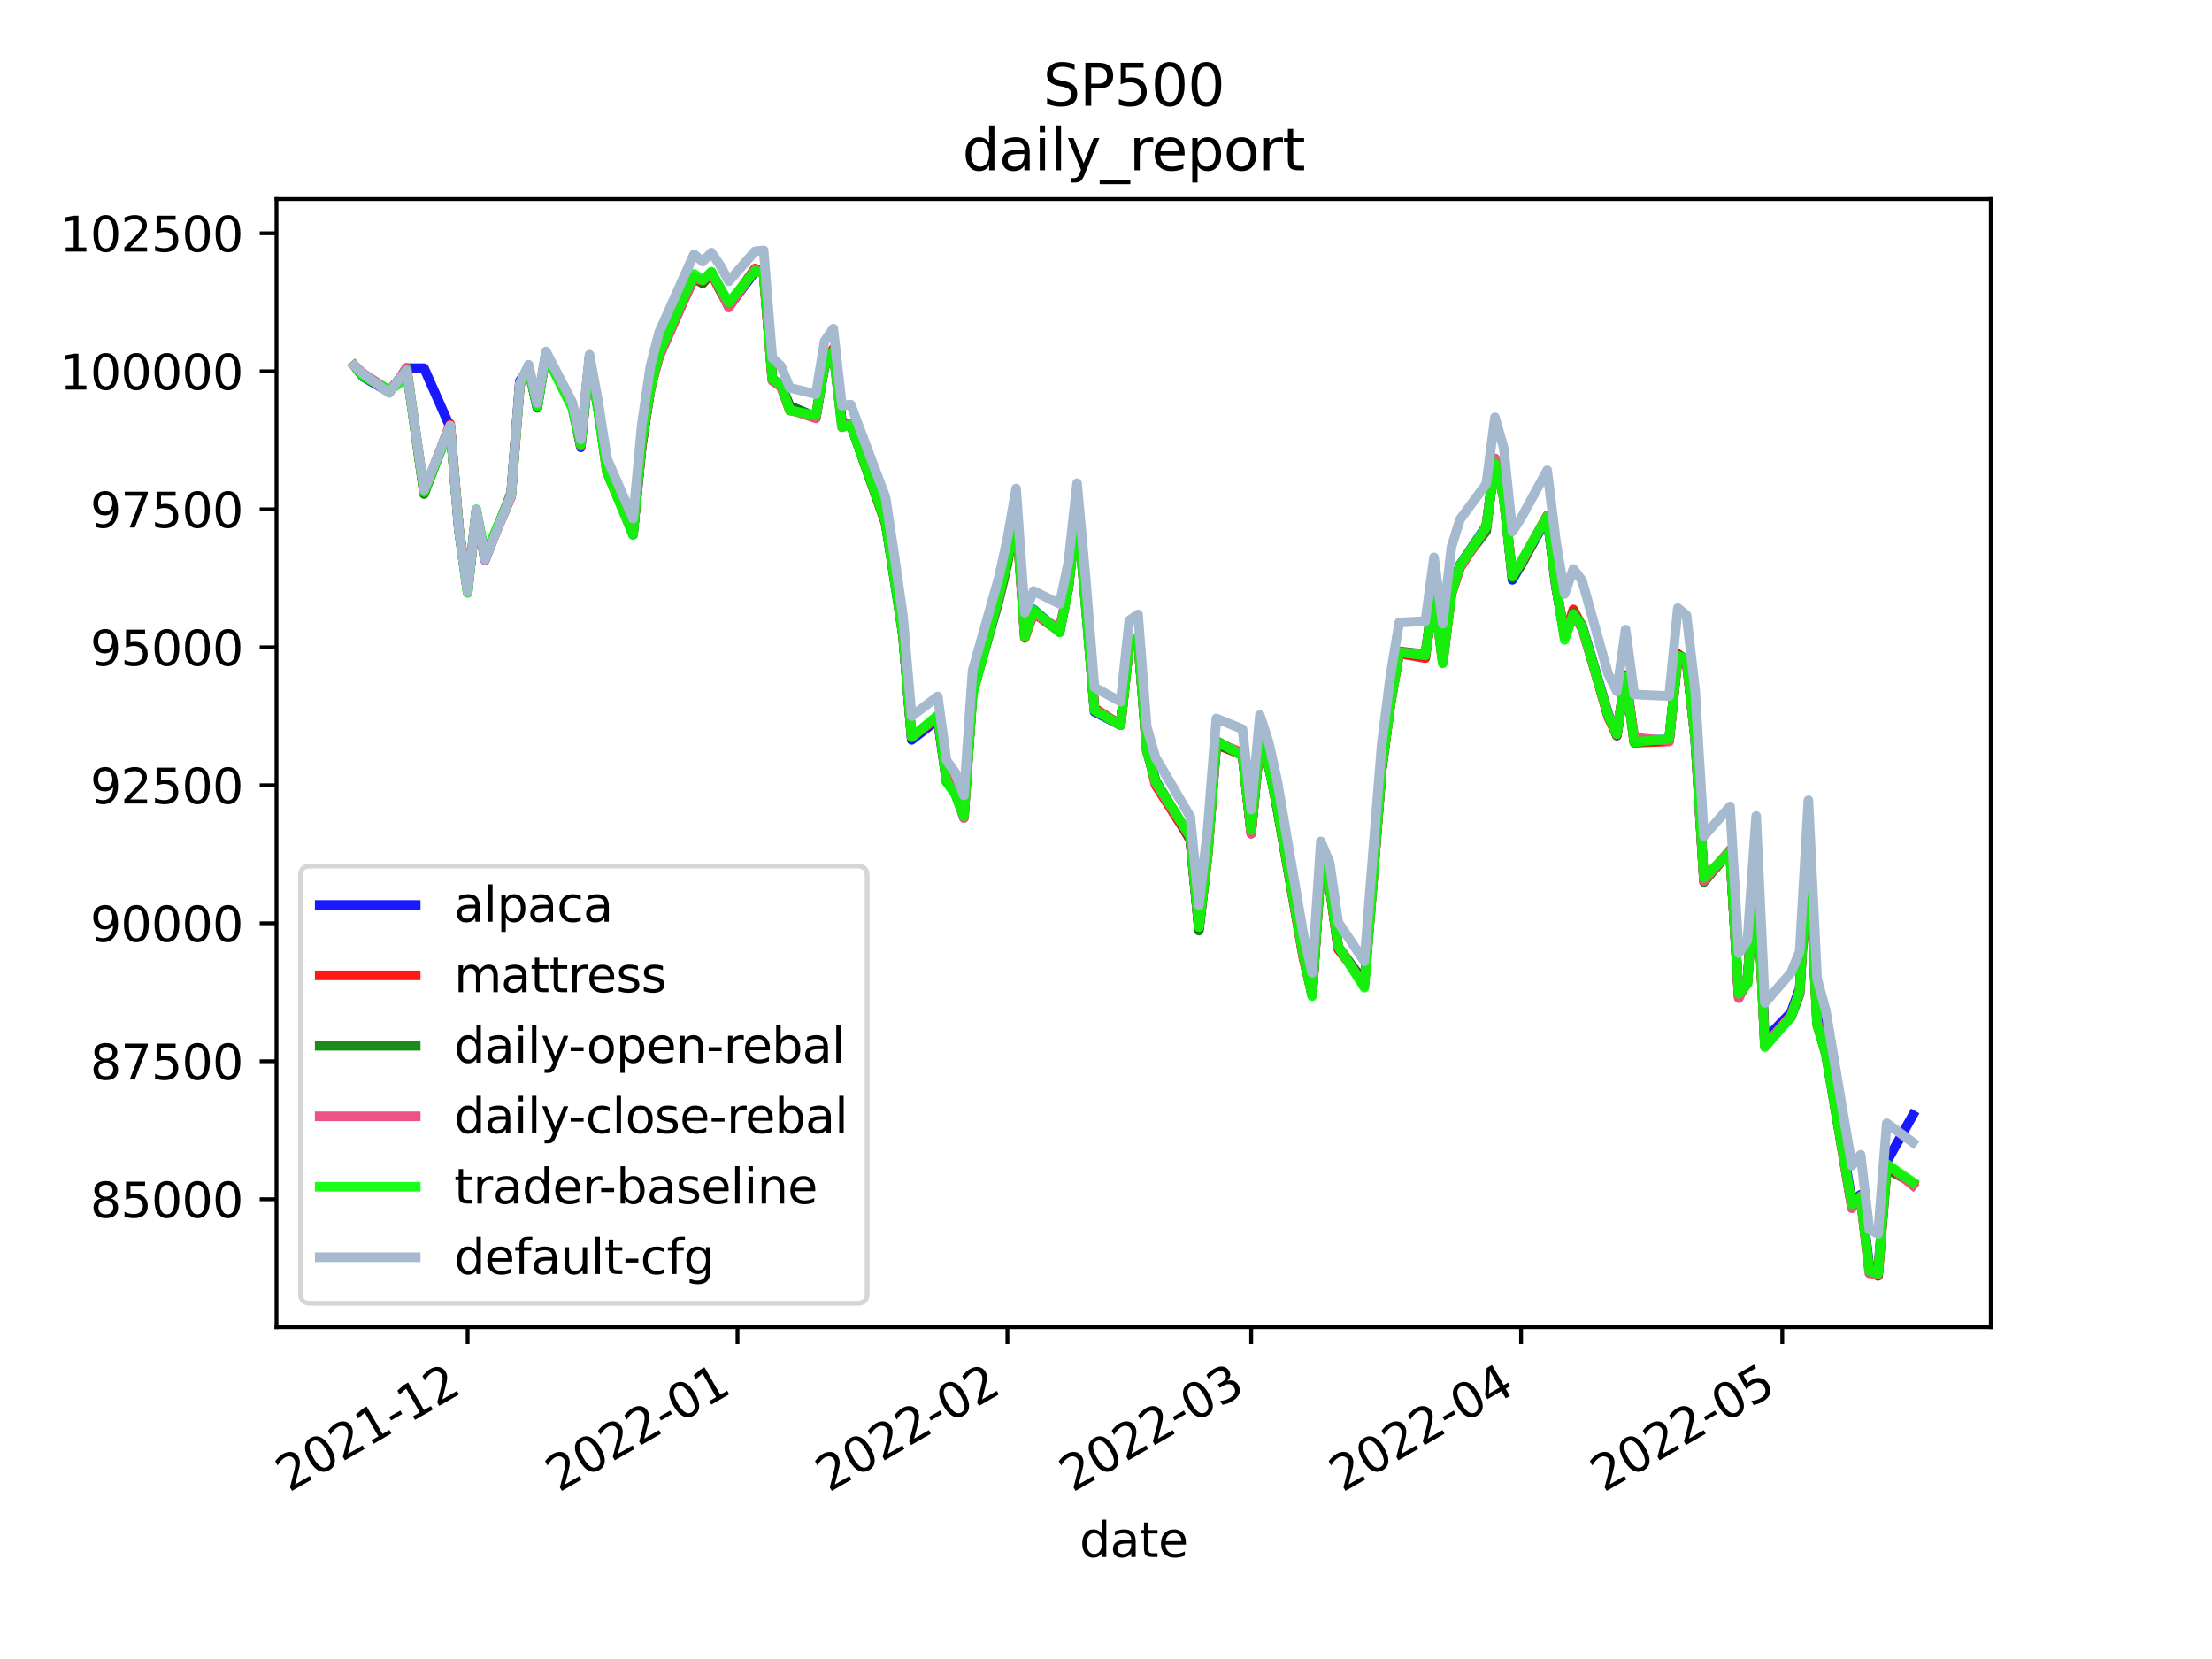 <?xml version="1.0" encoding="utf-8" standalone="no"?>
<!DOCTYPE svg PUBLIC "-//W3C//DTD SVG 1.1//EN"
  "http://www.w3.org/Graphics/SVG/1.1/DTD/svg11.dtd">
<svg height="345.6pt" version="1.1" viewBox="0 0 460.8 345.6" width="460.8pt" xmlns="http://www.w3.org/2000/svg" xmlns:xlink="http://www.w3.org/1999/xlink">
 <defs>
  <style type="text/css">*{stroke-linecap:butt;stroke-linejoin:round;}</style>
 </defs>
 <g id="figure_1">
  <g id="patch_1">
   <path d="M 0 345.6 
L 460.8 345.6 
L 460.8 0 
L 0 0 
z
" style="fill:#ffffff;"/>
  </g>
  <g id="axes_1">
   <g id="patch_2">
    <path d="M 57.6 276.48 
L 414.72 276.48 
L 414.72 41.472 
L 57.6 41.472 
z
" style="fill:#ffffff;"/>
   </g>
   <g id="matplotlib.axis_1">
    <g id="xtick_1">
     <g id="line2d_1">
      <defs>
       <path d="M 0 0 
L 0 3.5 
" id="m3eeea6e9bb" style="stroke:#000000;stroke-width:0.8;"/>
      </defs>
      <g>
       <use style="stroke:#000000;stroke-width:0.8;" x="97.411" xlink:href="#m3eeea6e9bb" y="276.48"/>
      </g>
     </g>
     <g id="text_1">
      <!-- 2021-12 -->
      <g transform="translate(60.186 310.952)rotate(-30)scale(0.1 -0.1)">
       <defs>
        <path d="M 1228 531 
L 3431 531 
L 3431 0 
L 469 0 
L 469 531 
Q 828 903 1448 1529 
Q 2069 2156 2228 2338 
Q 2531 2678 2651 2914 
Q 2772 3150 2772 3378 
Q 2772 3750 2511 3984 
Q 2250 4219 1831 4219 
Q 1534 4219 1204 4116 
Q 875 4013 500 3803 
L 500 4441 
Q 881 4594 1212 4672 
Q 1544 4750 1819 4750 
Q 2544 4750 2975 4387 
Q 3406 4025 3406 3419 
Q 3406 3131 3298 2873 
Q 3191 2616 2906 2266 
Q 2828 2175 2409 1742 
Q 1991 1309 1228 531 
z
" id="DejaVuSans-32" transform="scale(0.016)"/>
        <path d="M 2034 4250 
Q 1547 4250 1301 3770 
Q 1056 3291 1056 2328 
Q 1056 1369 1301 889 
Q 1547 409 2034 409 
Q 2525 409 2770 889 
Q 3016 1369 3016 2328 
Q 3016 3291 2770 3770 
Q 2525 4250 2034 4250 
z
M 2034 4750 
Q 2819 4750 3233 4129 
Q 3647 3509 3647 2328 
Q 3647 1150 3233 529 
Q 2819 -91 2034 -91 
Q 1250 -91 836 529 
Q 422 1150 422 2328 
Q 422 3509 836 4129 
Q 1250 4750 2034 4750 
z
" id="DejaVuSans-30" transform="scale(0.016)"/>
        <path d="M 794 531 
L 1825 531 
L 1825 4091 
L 703 3866 
L 703 4441 
L 1819 4666 
L 2450 4666 
L 2450 531 
L 3481 531 
L 3481 0 
L 794 0 
L 794 531 
z
" id="DejaVuSans-31" transform="scale(0.016)"/>
        <path d="M 313 2009 
L 1997 2009 
L 1997 1497 
L 313 1497 
L 313 2009 
z
" id="DejaVuSans-2d" transform="scale(0.016)"/>
       </defs>
       <use xlink:href="#DejaVuSans-32"/>
       <use x="63.623" xlink:href="#DejaVuSans-30"/>
       <use x="127.246" xlink:href="#DejaVuSans-32"/>
       <use x="190.869" xlink:href="#DejaVuSans-31"/>
       <use x="254.492" xlink:href="#DejaVuSans-2d"/>
       <use x="290.576" xlink:href="#DejaVuSans-31"/>
       <use x="354.199" xlink:href="#DejaVuSans-32"/>
      </g>
     </g>
    </g>
    <g id="xtick_2">
     <g id="line2d_2">
      <g>
       <use style="stroke:#000000;stroke-width:0.8;" x="153.636" xlink:href="#m3eeea6e9bb" y="276.48"/>
      </g>
     </g>
     <g id="text_2">
      <!-- 2022-01 -->
      <g transform="translate(116.411 310.952)rotate(-30)scale(0.1 -0.1)">
       <use xlink:href="#DejaVuSans-32"/>
       <use x="63.623" xlink:href="#DejaVuSans-30"/>
       <use x="127.246" xlink:href="#DejaVuSans-32"/>
       <use x="190.869" xlink:href="#DejaVuSans-32"/>
       <use x="254.492" xlink:href="#DejaVuSans-2d"/>
       <use x="290.576" xlink:href="#DejaVuSans-30"/>
       <use x="354.199" xlink:href="#DejaVuSans-31"/>
      </g>
     </g>
    </g>
    <g id="xtick_3">
     <g id="line2d_3">
      <g>
       <use style="stroke:#000000;stroke-width:0.8;" x="209.861" xlink:href="#m3eeea6e9bb" y="276.48"/>
      </g>
     </g>
     <g id="text_3">
      <!-- 2022-02 -->
      <g transform="translate(172.636 310.952)rotate(-30)scale(0.1 -0.1)">
       <use xlink:href="#DejaVuSans-32"/>
       <use x="63.623" xlink:href="#DejaVuSans-30"/>
       <use x="127.246" xlink:href="#DejaVuSans-32"/>
       <use x="190.869" xlink:href="#DejaVuSans-32"/>
       <use x="254.492" xlink:href="#DejaVuSans-2d"/>
       <use x="290.576" xlink:href="#DejaVuSans-30"/>
       <use x="354.199" xlink:href="#DejaVuSans-32"/>
      </g>
     </g>
    </g>
    <g id="xtick_4">
     <g id="line2d_4">
      <g>
       <use style="stroke:#000000;stroke-width:0.8;" x="260.645" xlink:href="#m3eeea6e9bb" y="276.48"/>
      </g>
     </g>
     <g id="text_4">
      <!-- 2022-03 -->
      <g transform="translate(223.42 310.952)rotate(-30)scale(0.1 -0.1)">
       <defs>
        <path d="M 2597 2516 
Q 3050 2419 3304 2112 
Q 3559 1806 3559 1356 
Q 3559 666 3084 287 
Q 2609 -91 1734 -91 
Q 1441 -91 1130 -33 
Q 819 25 488 141 
L 488 750 
Q 750 597 1062 519 
Q 1375 441 1716 441 
Q 2309 441 2620 675 
Q 2931 909 2931 1356 
Q 2931 1769 2642 2001 
Q 2353 2234 1838 2234 
L 1294 2234 
L 1294 2753 
L 1863 2753 
Q 2328 2753 2575 2939 
Q 2822 3125 2822 3475 
Q 2822 3834 2567 4026 
Q 2313 4219 1838 4219 
Q 1578 4219 1281 4162 
Q 984 4106 628 3988 
L 628 4550 
Q 988 4650 1302 4700 
Q 1616 4750 1894 4750 
Q 2613 4750 3031 4423 
Q 3450 4097 3450 3541 
Q 3450 3153 3228 2886 
Q 3006 2619 2597 2516 
z
" id="DejaVuSans-33" transform="scale(0.016)"/>
       </defs>
       <use xlink:href="#DejaVuSans-32"/>
       <use x="63.623" xlink:href="#DejaVuSans-30"/>
       <use x="127.246" xlink:href="#DejaVuSans-32"/>
       <use x="190.869" xlink:href="#DejaVuSans-32"/>
       <use x="254.492" xlink:href="#DejaVuSans-2d"/>
       <use x="290.576" xlink:href="#DejaVuSans-30"/>
       <use x="354.199" xlink:href="#DejaVuSans-33"/>
      </g>
     </g>
    </g>
    <g id="xtick_5">
     <g id="line2d_5">
      <g>
       <use style="stroke:#000000;stroke-width:0.8;" x="316.87" xlink:href="#m3eeea6e9bb" y="276.48"/>
      </g>
     </g>
     <g id="text_5">
      <!-- 2022-04 -->
      <g transform="translate(279.645 310.952)rotate(-30)scale(0.1 -0.1)">
       <defs>
        <path d="M 2419 4116 
L 825 1625 
L 2419 1625 
L 2419 4116 
z
M 2253 4666 
L 3047 4666 
L 3047 1625 
L 3713 1625 
L 3713 1100 
L 3047 1100 
L 3047 0 
L 2419 0 
L 2419 1100 
L 313 1100 
L 313 1709 
L 2253 4666 
z
" id="DejaVuSans-34" transform="scale(0.016)"/>
       </defs>
       <use xlink:href="#DejaVuSans-32"/>
       <use x="63.623" xlink:href="#DejaVuSans-30"/>
       <use x="127.246" xlink:href="#DejaVuSans-32"/>
       <use x="190.869" xlink:href="#DejaVuSans-32"/>
       <use x="254.492" xlink:href="#DejaVuSans-2d"/>
       <use x="290.576" xlink:href="#DejaVuSans-30"/>
       <use x="354.199" xlink:href="#DejaVuSans-34"/>
      </g>
     </g>
    </g>
    <g id="xtick_6">
     <g id="line2d_6">
      <g>
       <use style="stroke:#000000;stroke-width:0.8;" x="371.282" xlink:href="#m3eeea6e9bb" y="276.48"/>
      </g>
     </g>
     <g id="text_6">
      <!-- 2022-05 -->
      <g transform="translate(334.057 310.952)rotate(-30)scale(0.1 -0.1)">
       <defs>
        <path d="M 691 4666 
L 3169 4666 
L 3169 4134 
L 1269 4134 
L 1269 2991 
Q 1406 3038 1543 3061 
Q 1681 3084 1819 3084 
Q 2600 3084 3056 2656 
Q 3513 2228 3513 1497 
Q 3513 744 3044 326 
Q 2575 -91 1722 -91 
Q 1428 -91 1123 -41 
Q 819 9 494 109 
L 494 744 
Q 775 591 1075 516 
Q 1375 441 1709 441 
Q 2250 441 2565 725 
Q 2881 1009 2881 1497 
Q 2881 1984 2565 2268 
Q 2250 2553 1709 2553 
Q 1456 2553 1204 2497 
Q 953 2441 691 2322 
L 691 4666 
z
" id="DejaVuSans-35" transform="scale(0.016)"/>
       </defs>
       <use xlink:href="#DejaVuSans-32"/>
       <use x="63.623" xlink:href="#DejaVuSans-30"/>
       <use x="127.246" xlink:href="#DejaVuSans-32"/>
       <use x="190.869" xlink:href="#DejaVuSans-32"/>
       <use x="254.492" xlink:href="#DejaVuSans-2d"/>
       <use x="290.576" xlink:href="#DejaVuSans-30"/>
       <use x="354.199" xlink:href="#DejaVuSans-35"/>
      </g>
     </g>
    </g>
    <g id="text_7">
     <!-- date -->
     <g transform="translate(224.885 324.351)scale(0.1 -0.1)">
      <defs>
       <path d="M 2906 2969 
L 2906 4863 
L 3481 4863 
L 3481 0 
L 2906 0 
L 2906 525 
Q 2725 213 2448 61 
Q 2172 -91 1784 -91 
Q 1150 -91 751 415 
Q 353 922 353 1747 
Q 353 2572 751 3078 
Q 1150 3584 1784 3584 
Q 2172 3584 2448 3432 
Q 2725 3281 2906 2969 
z
M 947 1747 
Q 947 1113 1208 752 
Q 1469 391 1925 391 
Q 2381 391 2643 752 
Q 2906 1113 2906 1747 
Q 2906 2381 2643 2742 
Q 2381 3103 1925 3103 
Q 1469 3103 1208 2742 
Q 947 2381 947 1747 
z
" id="DejaVuSans-64" transform="scale(0.016)"/>
       <path d="M 2194 1759 
Q 1497 1759 1228 1600 
Q 959 1441 959 1056 
Q 959 750 1161 570 
Q 1363 391 1709 391 
Q 2188 391 2477 730 
Q 2766 1069 2766 1631 
L 2766 1759 
L 2194 1759 
z
M 3341 1997 
L 3341 0 
L 2766 0 
L 2766 531 
Q 2569 213 2275 61 
Q 1981 -91 1556 -91 
Q 1019 -91 701 211 
Q 384 513 384 1019 
Q 384 1609 779 1909 
Q 1175 2209 1959 2209 
L 2766 2209 
L 2766 2266 
Q 2766 2663 2505 2880 
Q 2244 3097 1772 3097 
Q 1472 3097 1187 3025 
Q 903 2953 641 2809 
L 641 3341 
Q 956 3463 1253 3523 
Q 1550 3584 1831 3584 
Q 2591 3584 2966 3190 
Q 3341 2797 3341 1997 
z
" id="DejaVuSans-61" transform="scale(0.016)"/>
       <path d="M 1172 4494 
L 1172 3500 
L 2356 3500 
L 2356 3053 
L 1172 3053 
L 1172 1153 
Q 1172 725 1289 603 
Q 1406 481 1766 481 
L 2356 481 
L 2356 0 
L 1766 0 
Q 1100 0 847 248 
Q 594 497 594 1153 
L 594 3053 
L 172 3053 
L 172 3500 
L 594 3500 
L 594 4494 
L 1172 4494 
z
" id="DejaVuSans-74" transform="scale(0.016)"/>
       <path d="M 3597 1894 
L 3597 1613 
L 953 1613 
Q 991 1019 1311 708 
Q 1631 397 2203 397 
Q 2534 397 2845 478 
Q 3156 559 3463 722 
L 3463 178 
Q 3153 47 2828 -22 
Q 2503 -91 2169 -91 
Q 1331 -91 842 396 
Q 353 884 353 1716 
Q 353 2575 817 3079 
Q 1281 3584 2069 3584 
Q 2775 3584 3186 3129 
Q 3597 2675 3597 1894 
z
M 3022 2063 
Q 3016 2534 2758 2815 
Q 2500 3097 2075 3097 
Q 1594 3097 1305 2825 
Q 1016 2553 972 2059 
L 3022 2063 
z
" id="DejaVuSans-65" transform="scale(0.016)"/>
      </defs>
      <use xlink:href="#DejaVuSans-64"/>
      <use x="63.477" xlink:href="#DejaVuSans-61"/>
      <use x="124.756" xlink:href="#DejaVuSans-74"/>
      <use x="163.965" xlink:href="#DejaVuSans-65"/>
     </g>
    </g>
   </g>
   <g id="matplotlib.axis_2">
    <g id="ytick_1">
     <g id="line2d_7">
      <defs>
       <path d="M 0 0 
L -3.5 0 
" id="mebd5c7784d" style="stroke:#000000;stroke-width:0.8;"/>
      </defs>
      <g>
       <use style="stroke:#000000;stroke-width:0.8;" x="57.6" xlink:href="#mebd5c7784d" y="249.827"/>
      </g>
     </g>
     <g id="text_8">
      <!-- 85000 -->
      <g transform="translate(18.788 253.626)scale(0.1 -0.1)">
       <defs>
        <path d="M 2034 2216 
Q 1584 2216 1326 1975 
Q 1069 1734 1069 1313 
Q 1069 891 1326 650 
Q 1584 409 2034 409 
Q 2484 409 2743 651 
Q 3003 894 3003 1313 
Q 3003 1734 2745 1975 
Q 2488 2216 2034 2216 
z
M 1403 2484 
Q 997 2584 770 2862 
Q 544 3141 544 3541 
Q 544 4100 942 4425 
Q 1341 4750 2034 4750 
Q 2731 4750 3128 4425 
Q 3525 4100 3525 3541 
Q 3525 3141 3298 2862 
Q 3072 2584 2669 2484 
Q 3125 2378 3379 2068 
Q 3634 1759 3634 1313 
Q 3634 634 3220 271 
Q 2806 -91 2034 -91 
Q 1263 -91 848 271 
Q 434 634 434 1313 
Q 434 1759 690 2068 
Q 947 2378 1403 2484 
z
M 1172 3481 
Q 1172 3119 1398 2916 
Q 1625 2713 2034 2713 
Q 2441 2713 2670 2916 
Q 2900 3119 2900 3481 
Q 2900 3844 2670 4047 
Q 2441 4250 2034 4250 
Q 1625 4250 1398 4047 
Q 1172 3844 1172 3481 
z
" id="DejaVuSans-38" transform="scale(0.016)"/>
       </defs>
       <use xlink:href="#DejaVuSans-38"/>
       <use x="63.623" xlink:href="#DejaVuSans-35"/>
       <use x="127.246" xlink:href="#DejaVuSans-30"/>
       <use x="190.869" xlink:href="#DejaVuSans-30"/>
       <use x="254.492" xlink:href="#DejaVuSans-30"/>
      </g>
     </g>
    </g>
    <g id="ytick_2">
     <g id="line2d_8">
      <g>
       <use style="stroke:#000000;stroke-width:0.8;" x="57.6" xlink:href="#mebd5c7784d" y="221.081"/>
      </g>
     </g>
     <g id="text_9">
      <!-- 87500 -->
      <g transform="translate(18.788 224.88)scale(0.1 -0.1)">
       <defs>
        <path d="M 525 4666 
L 3525 4666 
L 3525 4397 
L 1831 0 
L 1172 0 
L 2766 4134 
L 525 4134 
L 525 4666 
z
" id="DejaVuSans-37" transform="scale(0.016)"/>
       </defs>
       <use xlink:href="#DejaVuSans-38"/>
       <use x="63.623" xlink:href="#DejaVuSans-37"/>
       <use x="127.246" xlink:href="#DejaVuSans-35"/>
       <use x="190.869" xlink:href="#DejaVuSans-30"/>
       <use x="254.492" xlink:href="#DejaVuSans-30"/>
      </g>
     </g>
    </g>
    <g id="ytick_3">
     <g id="line2d_9">
      <g>
       <use style="stroke:#000000;stroke-width:0.8;" x="57.6" xlink:href="#mebd5c7784d" y="192.335"/>
      </g>
     </g>
     <g id="text_10">
      <!-- 90000 -->
      <g transform="translate(18.788 196.134)scale(0.1 -0.1)">
       <defs>
        <path d="M 703 97 
L 703 672 
Q 941 559 1184 500 
Q 1428 441 1663 441 
Q 2288 441 2617 861 
Q 2947 1281 2994 2138 
Q 2813 1869 2534 1725 
Q 2256 1581 1919 1581 
Q 1219 1581 811 2004 
Q 403 2428 403 3163 
Q 403 3881 828 4315 
Q 1253 4750 1959 4750 
Q 2769 4750 3195 4129 
Q 3622 3509 3622 2328 
Q 3622 1225 3098 567 
Q 2575 -91 1691 -91 
Q 1453 -91 1209 -44 
Q 966 3 703 97 
z
M 1959 2075 
Q 2384 2075 2632 2365 
Q 2881 2656 2881 3163 
Q 2881 3666 2632 3958 
Q 2384 4250 1959 4250 
Q 1534 4250 1286 3958 
Q 1038 3666 1038 3163 
Q 1038 2656 1286 2365 
Q 1534 2075 1959 2075 
z
" id="DejaVuSans-39" transform="scale(0.016)"/>
       </defs>
       <use xlink:href="#DejaVuSans-39"/>
       <use x="63.623" xlink:href="#DejaVuSans-30"/>
       <use x="127.246" xlink:href="#DejaVuSans-30"/>
       <use x="190.869" xlink:href="#DejaVuSans-30"/>
       <use x="254.492" xlink:href="#DejaVuSans-30"/>
      </g>
     </g>
    </g>
    <g id="ytick_4">
     <g id="line2d_10">
      <g>
       <use style="stroke:#000000;stroke-width:0.8;" x="57.6" xlink:href="#mebd5c7784d" y="163.589"/>
      </g>
     </g>
     <g id="text_11">
      <!-- 92500 -->
      <g transform="translate(18.788 167.388)scale(0.1 -0.1)">
       <use xlink:href="#DejaVuSans-39"/>
       <use x="63.623" xlink:href="#DejaVuSans-32"/>
       <use x="127.246" xlink:href="#DejaVuSans-35"/>
       <use x="190.869" xlink:href="#DejaVuSans-30"/>
       <use x="254.492" xlink:href="#DejaVuSans-30"/>
      </g>
     </g>
    </g>
    <g id="ytick_5">
     <g id="line2d_11">
      <g>
       <use style="stroke:#000000;stroke-width:0.8;" x="57.6" xlink:href="#mebd5c7784d" y="134.843"/>
      </g>
     </g>
     <g id="text_12">
      <!-- 95000 -->
      <g transform="translate(18.788 138.642)scale(0.1 -0.1)">
       <use xlink:href="#DejaVuSans-39"/>
       <use x="63.623" xlink:href="#DejaVuSans-35"/>
       <use x="127.246" xlink:href="#DejaVuSans-30"/>
       <use x="190.869" xlink:href="#DejaVuSans-30"/>
       <use x="254.492" xlink:href="#DejaVuSans-30"/>
      </g>
     </g>
    </g>
    <g id="ytick_6">
     <g id="line2d_12">
      <g>
       <use style="stroke:#000000;stroke-width:0.8;" x="57.6" xlink:href="#mebd5c7784d" y="106.097"/>
      </g>
     </g>
     <g id="text_13">
      <!-- 97500 -->
      <g transform="translate(18.788 109.896)scale(0.1 -0.1)">
       <use xlink:href="#DejaVuSans-39"/>
       <use x="63.623" xlink:href="#DejaVuSans-37"/>
       <use x="127.246" xlink:href="#DejaVuSans-35"/>
       <use x="190.869" xlink:href="#DejaVuSans-30"/>
       <use x="254.492" xlink:href="#DejaVuSans-30"/>
      </g>
     </g>
    </g>
    <g id="ytick_7">
     <g id="line2d_13">
      <g>
       <use style="stroke:#000000;stroke-width:0.8;" x="57.6" xlink:href="#mebd5c7784d" y="77.351"/>
      </g>
     </g>
     <g id="text_14">
      <!-- 100000 -->
      <g transform="translate(12.425 81.15)scale(0.1 -0.1)">
       <use xlink:href="#DejaVuSans-31"/>
       <use x="63.623" xlink:href="#DejaVuSans-30"/>
       <use x="127.246" xlink:href="#DejaVuSans-30"/>
       <use x="190.869" xlink:href="#DejaVuSans-30"/>
       <use x="254.492" xlink:href="#DejaVuSans-30"/>
       <use x="318.115" xlink:href="#DejaVuSans-30"/>
      </g>
     </g>
    </g>
    <g id="ytick_8">
     <g id="line2d_14">
      <g>
       <use style="stroke:#000000;stroke-width:0.8;" x="57.6" xlink:href="#mebd5c7784d" y="48.605"/>
      </g>
     </g>
     <g id="text_15">
      <!-- 102500 -->
      <g transform="translate(12.425 52.404)scale(0.1 -0.1)">
       <use xlink:href="#DejaVuSans-31"/>
       <use x="63.623" xlink:href="#DejaVuSans-30"/>
       <use x="127.246" xlink:href="#DejaVuSans-32"/>
       <use x="190.869" xlink:href="#DejaVuSans-35"/>
       <use x="254.492" xlink:href="#DejaVuSans-30"/>
       <use x="318.115" xlink:href="#DejaVuSans-30"/>
      </g>
     </g>
    </g>
   </g>
   <g id="line2d_15">
    <path clip-path="url(#pe0c52f306b)" d="M 73.833 76.163 
L 75.646 78.52 
L 81.088 81.643 
L 82.901 79.346 
L 84.715 76.69 
L 88.342 76.7 
L 93.784 88.999 
L 95.597 110.574 
L 97.411 122.982 
L 99.225 106.626 
L 101.038 116.676 
L 106.48 102.721 
L 108.293 79.372 
L 110.107 76.871 
L 111.921 84.924 
L 113.734 73.753 
L 119.176 84.277 
L 120.989 93.19 
L 122.803 74.565 
L 124.617 85.211 
L 126.43 97.485 
L 131.872 111.371 
L 133.685 92.565 
L 135.499 81.169 
L 137.313 73.498 
L 144.568 57.694 
L 146.381 58.723 
L 148.195 56.809 
L 150.009 60.039 
L 151.822 63.875 
L 157.264 56.616 
L 159.077 56.331 
L 160.891 78.943 
L 162.705 80.34 
L 164.518 84.612 
L 169.959 86.822 
L 171.773 76.421 
L 173.587 72.896 
L 175.401 88.15 
L 177.214 88.44 
L 184.469 108.715 
L 186.283 120.174 
L 188.097 131.927 
L 189.91 154.128 
L 195.351 149.939 
L 197.165 162.791 
L 198.979 164.856 
L 200.793 170.13 
L 202.606 143.894 
L 208.047 124.18 
L 209.861 116.697 
L 211.675 105.986 
L 213.489 131.986 
L 215.302 126.94 
L 220.743 131.637 
L 222.557 122.331 
L 224.371 105.585 
L 226.185 126.206 
L 227.998 148.275 
L 233.439 151.062 
L 235.253 134.016 
L 237.067 133.104 
L 238.881 155.375 
L 240.694 162.548 
L 247.949 174.992 
L 249.763 193.497 
L 251.577 177.648 
L 253.39 154.351 
L 258.831 157.301 
L 260.645 173.303 
L 262.459 154.325 
L 264.273 159.693 
L 266.086 167.589 
L 271.527 198.927 
L 273.341 207.096 
L 275.155 180.434 
L 276.969 184.354 
L 278.782 197.402 
L 284.223 204.674 
L 286.037 182.903 
L 287.851 159.806 
L 289.665 145.993 
L 291.478 136.051 
L 296.919 136.633 
L 298.733 123.325 
L 300.547 137.315 
L 302.361 123.144 
L 304.174 117.65 
L 309.615 109.547 
L 311.429 95.919 
L 313.243 102.657 
L 315.056 120.791 
L 316.87 117.645 
L 322.311 107.795 
L 324.125 122.047 
L 325.939 132.499 
L 327.752 127.862 
L 329.566 130.264 
L 335.007 148.628 
L 336.821 153.251 
L 338.635 140.853 
L 340.448 154.054 
L 347.703 154.121 
L 349.517 136.267 
L 351.331 137.399 
L 353.144 154.07 
L 354.958 183.211 
L 360.399 177.41 
L 362.213 207.648 
L 364.027 204.215 
L 365.84 178.677 
L 367.654 216.554 
L 373.095 210.925 
L 374.909 205.878 
L 376.723 175.408 
L 378.536 211.778 
L 380.35 217.908 
L 385.791 250.282 
L 387.605 248.879 
L 389.419 263.816 
L 391.232 264.821 
L 393.046 241.995 
L 398.487 232.293 
" style="fill:none;stroke:#0000ff;stroke-linecap:square;stroke-opacity:0.9;stroke-width:2;"/>
   </g>
   <g id="line2d_16">
    <path clip-path="url(#pe0c52f306b)" d="M 73.833 76.163 
L 75.646 77.871 
L 81.088 81.756 
L 82.901 79.322 
L 84.715 77.144 
L 88.342 102.663 
L 93.784 88.307 
L 95.597 109.935 
L 97.411 122.858 
L 99.225 106.446 
L 101.038 116.237 
L 106.48 103.442 
L 108.293 80.253 
L 110.107 77.12 
L 111.921 84.234 
L 113.734 73.985 
L 119.176 84.301 
L 120.989 92.289 
L 122.803 74.356 
L 124.617 85.183 
L 126.43 98.173 
L 131.872 111.002 
L 133.685 93.03 
L 135.499 80.49 
L 137.313 73.527 
L 144.568 58.027 
L 146.381 59.018 
L 148.195 56.986 
L 150.009 60.538 
L 151.822 63.648 
L 157.264 55.936 
L 159.077 57.111 
L 160.891 78.923 
L 162.705 80.536 
L 164.518 85.489 
L 169.959 86.623 
L 171.773 75.637 
L 173.587 72.645 
L 175.401 88.344 
L 177.214 88.365 
L 184.469 109.024 
L 186.283 119.524 
L 188.097 132.191 
L 189.91 153.537 
L 195.351 149.555 
L 197.165 162.419 
L 198.979 164.607 
L 200.793 169.774 
L 202.606 143.698 
L 208.047 124.284 
L 209.861 116.978 
L 211.675 107.036 
L 213.489 132.877 
L 215.302 127.703 
L 220.743 131.538 
L 222.557 122.285 
L 224.371 105.817 
L 226.185 125.514 
L 227.998 147.524 
L 233.439 151.06 
L 235.253 134.051 
L 237.067 133.238 
L 238.881 155.52 
L 240.694 163.493 
L 247.949 174.807 
L 249.763 193.387 
L 251.577 177.934 
L 253.39 155.076 
L 258.831 157.333 
L 260.645 173.654 
L 262.459 154.055 
L 264.273 158.982 
L 266.086 168.457 
L 271.527 199.658 
L 273.341 207.054 
L 275.155 180.509 
L 276.969 184.61 
L 278.782 197.74 
L 284.223 204.699 
L 286.037 183.205 
L 287.851 160.171 
L 289.665 146.677 
L 291.478 136.12 
L 296.919 137.096 
L 298.733 123.495 
L 300.547 138.002 
L 302.361 123.789 
L 304.174 118.239 
L 309.615 109.763 
L 311.429 96.126 
L 313.243 103.602 
L 315.056 119.889 
L 316.87 117.194 
L 322.311 107.424 
L 324.125 121.611 
L 325.939 132.588 
L 327.752 126.96 
L 329.566 130.509 
L 335.007 149.344 
L 336.821 153.197 
L 338.635 140.644 
L 340.448 154.735 
L 347.703 154.451 
L 349.517 136.243 
L 351.331 137.925 
L 353.144 153.102 
L 354.958 183.181 
L 360.399 177.289 
L 362.213 207.72 
L 364.027 204.316 
L 365.84 179.39 
L 367.654 217.784 
L 373.095 211.605 
L 374.909 206.618 
L 376.723 175.995 
L 378.536 213.436 
L 380.35 219.11 
L 385.791 251.172 
L 387.605 249.741 
L 389.419 264.731 
L 391.232 265.798 
L 393.046 243.006 
L 398.487 246.567 
" style="fill:none;stroke:#ff0000;stroke-linecap:square;stroke-opacity:0.9;stroke-width:2;"/>
   </g>
   <g id="line2d_17">
    <path clip-path="url(#pe0c52f306b)" d="M 73.833 76.163 
L 75.646 78.47 
L 81.088 81.397 
L 82.901 79.284 
L 84.715 77.161 
L 88.342 102.929 
L 93.784 88.718 
L 95.597 110.238 
L 97.411 123.455 
L 99.225 106.366 
L 101.038 115.998 
L 106.48 103.171 
L 108.293 80.067 
L 110.107 76.396 
L 111.921 84.937 
L 113.734 73.503 
L 119.176 84.059 
L 120.989 92.325 
L 122.803 75.154 
L 124.617 85.37 
L 126.43 97.459 
L 131.872 111.122 
L 133.685 92.858 
L 135.499 80.793 
L 137.313 74.252 
L 144.568 57.715 
L 146.381 58.986 
L 148.195 56.768 
L 150.009 60.385 
L 151.822 63.913 
L 157.264 56.103 
L 159.077 56.643 
L 160.891 79.046 
L 162.705 80.103 
L 164.518 84.576 
L 169.959 86.921 
L 171.773 76.063 
L 173.587 73.098 
L 175.401 88.321 
L 177.214 88.414 
L 184.469 108.792 
L 186.283 120.609 
L 188.097 132.354 
L 189.91 153.611 
L 195.351 149.32 
L 197.165 162.479 
L 198.979 165.237 
L 200.793 170.308 
L 202.606 144.491 
L 208.047 125.231 
L 209.861 117.525 
L 211.675 106.387 
L 213.489 132.296 
L 215.302 127.596 
L 220.743 131.383 
L 222.557 122.593 
L 224.371 106.065 
L 226.185 125.864 
L 227.998 147.906 
L 233.439 150.845 
L 235.253 133.969 
L 237.067 133.215 
L 238.881 156.47 
L 240.694 162.622 
L 247.949 174.474 
L 249.763 193.863 
L 251.577 177.607 
L 253.39 155.128 
L 258.831 156.916 
L 260.645 173.38 
L 262.459 153.738 
L 264.273 159.217 
L 266.086 168.548 
L 271.527 199.168 
L 273.341 207.277 
L 275.155 180.314 
L 276.969 184.5 
L 278.782 197.216 
L 284.223 204.662 
L 286.037 182.567 
L 287.851 160.301 
L 289.665 146.428 
L 291.478 135.686 
L 296.919 136.284 
L 298.733 123.238 
L 300.547 137.722 
L 302.361 123.126 
L 304.174 117.677 
L 309.615 110.642 
L 311.429 95.496 
L 313.243 103.741 
L 315.056 120.412 
L 316.87 117.751 
L 322.311 107.479 
L 324.125 122.242 
L 325.939 132.407 
L 327.752 127.676 
L 329.566 130.488 
L 335.007 149.076 
L 336.821 152.678 
L 338.635 140.883 
L 340.448 154.545 
L 347.703 154.266 
L 349.517 137.013 
L 351.331 137.306 
L 353.144 153.94 
L 354.958 183.763 
L 360.399 177.32 
L 362.213 207.394 
L 364.027 204.8 
L 365.84 179.295 
L 367.654 217.559 
L 373.095 211.921 
L 374.909 207.061 
L 376.723 176.332 
L 378.536 213.254 
L 380.35 219.574 
L 385.791 251.533 
L 387.605 249.269 
L 389.419 264.444 
L 391.232 265.696 
L 393.046 243.563 
L 398.487 246.452 
" style="fill:none;stroke:#008000;stroke-linecap:square;stroke-opacity:0.9;stroke-width:2;"/>
   </g>
   <g id="line2d_18">
    <path clip-path="url(#pe0c52f306b)" d="M 73.833 76.163 
L 75.646 77.795 
L 81.088 81.357 
L 82.901 79.422 
L 84.715 76.595 
L 88.342 102.434 
L 93.784 88.768 
L 95.597 110.13 
L 97.411 122.71 
L 99.225 106.853 
L 101.038 116.616 
L 106.48 102.763 
L 108.293 80.082 
L 110.107 76.797 
L 111.921 84.356 
L 113.734 73.974 
L 119.176 84.516 
L 120.989 92.887 
L 122.803 75.358 
L 124.617 84.625 
L 126.43 98.381 
L 131.872 111.118 
L 133.685 92.251 
L 135.499 81.075 
L 137.313 74.26 
L 144.568 57.86 
L 146.381 58.47 
L 148.195 56.851 
L 150.009 60.189 
L 151.822 64.055 
L 157.264 56.079 
L 159.077 57.119 
L 160.891 79.313 
L 162.705 80.532 
L 164.518 85.283 
L 169.959 87.167 
L 171.773 75.689 
L 173.587 73.178 
L 175.401 89.007 
L 177.214 88.231 
L 184.469 107.993 
L 186.283 119.724 
L 188.097 131.893 
L 189.91 153.504 
L 195.351 149.343 
L 197.165 161.946 
L 198.979 164.498 
L 200.793 170.415 
L 202.606 144.186 
L 208.047 124.51 
L 209.861 116.502 
L 211.675 106.885 
L 213.489 132.531 
L 215.302 127.865 
L 220.743 130.928 
L 222.557 122.435 
L 224.371 106.363 
L 226.185 125.89 
L 227.998 147.831 
L 233.439 150.96 
L 235.253 134.364 
L 237.067 132.93 
L 238.881 156.127 
L 240.694 163.095 
L 247.949 174.275 
L 249.763 193.14 
L 251.577 178.293 
L 253.39 154.643 
L 258.831 156.811 
L 260.645 173.68 
L 262.459 154.598 
L 264.273 159.199 
L 266.086 167.713 
L 271.527 199.365 
L 273.341 207.201 
L 275.155 180.487 
L 276.969 184.381 
L 278.782 197.216 
L 284.223 205.345 
L 286.037 183.246 
L 287.851 159.613 
L 289.665 146.559 
L 291.478 135.823 
L 296.919 136.432 
L 298.733 123.77 
L 300.547 137.752 
L 302.361 123.507 
L 304.174 118.165 
L 309.615 109.788 
L 311.429 95.542 
L 313.243 103.339 
L 315.056 120.027 
L 316.87 117.3 
L 322.311 107.4 
L 324.125 121.798 
L 325.939 132.511 
L 327.752 128.045 
L 329.566 130.895 
L 335.007 148.776 
L 336.821 152.746 
L 338.635 140.905 
L 340.448 153.641 
L 347.703 154.393 
L 349.517 136.658 
L 351.331 137.83 
L 353.144 154.064 
L 354.958 183.487 
L 360.399 177.05 
L 362.213 207.941 
L 364.027 204.207 
L 365.84 178.781 
L 367.654 217.826 
L 373.095 211.553 
L 374.909 206.703 
L 376.723 175.401 
L 378.536 212.861 
L 380.35 218.571 
L 385.791 251.711 
L 387.605 249.185 
L 389.419 265.272 
L 391.232 265.459 
L 393.046 242.491 
L 398.487 246.946 
" style="fill:none;stroke:#ec5283;stroke-linecap:square;stroke-width:2;"/>
   </g>
   <g id="line2d_19">
    <path clip-path="url(#pe0c52f306b)" d="M 73.833 76.163 
L 75.646 78.45 
L 81.088 81.173 
L 82.901 80.105 
L 84.715 76.976 
L 88.342 102.524 
L 93.784 88.999 
L 95.597 110.122 
L 97.411 123.498 
L 99.225 106.098 
L 101.038 115.674 
L 106.48 103.101 
L 108.293 80.255 
L 110.107 76.764 
L 111.921 84.759 
L 113.734 74.035 
L 119.176 84.989 
L 120.989 92.57 
L 122.803 75.255 
L 124.617 85.668 
L 126.43 98.362 
L 131.872 111.439 
L 133.685 91.992 
L 135.499 80.862 
L 137.313 73.529 
L 144.568 57.057 
L 146.381 58.364 
L 148.195 56.598 
L 150.009 59.929 
L 151.822 62.995 
L 157.264 56.473 
L 159.077 56.785 
L 160.891 79.002 
L 162.705 80.123 
L 164.518 85.477 
L 169.959 86.516 
L 171.773 76.248 
L 173.587 73.147 
L 175.401 88.959 
L 177.214 88.53 
L 184.469 108.668 
L 186.283 120.305 
L 188.097 132.111 
L 189.91 153.57 
L 195.351 149.024 
L 197.165 162.914 
L 198.979 165.456 
L 200.793 170.023 
L 202.606 144.787 
L 208.047 124.189 
L 209.861 116.616 
L 211.675 106.866 
L 213.489 132.648 
L 215.302 127.001 
L 220.743 131.744 
L 222.557 122.418 
L 224.371 106.499 
L 226.185 126.573 
L 227.998 147.996 
L 233.439 151.074 
L 235.253 134.195 
L 237.067 132.582 
L 238.881 156.205 
L 240.694 162.714 
L 247.949 174.32 
L 249.763 193.097 
L 251.577 178.093 
L 253.39 154.352 
L 258.831 157.412 
L 260.645 172.921 
L 262.459 154.207 
L 264.273 159.457 
L 266.086 168.096 
L 271.527 198.996 
L 273.341 207.535 
L 275.155 180.009 
L 276.969 184.248 
L 278.782 197.185 
L 284.223 205.747 
L 286.037 183.262 
L 287.851 159.842 
L 289.665 146.724 
L 291.478 135.876 
L 296.919 136.545 
L 298.733 123.532 
L 300.547 138.201 
L 302.361 123.571 
L 304.174 117.683 
L 309.615 109.721 
L 311.429 96.519 
L 313.243 103.691 
L 315.056 120.075 
L 316.87 116.957 
L 322.311 107.618 
L 324.125 121.591 
L 325.939 133.302 
L 327.752 127.887 
L 329.566 130.433 
L 335.007 149.004 
L 336.821 153.01 
L 338.635 141.097 
L 340.448 154.603 
L 347.703 153.934 
L 349.517 136.578 
L 351.331 137.134 
L 353.144 153.664 
L 354.958 182.878 
L 360.399 177.453 
L 362.213 207.02 
L 364.027 204.914 
L 365.84 178.448 
L 367.654 218.161 
L 373.095 211.828 
L 374.909 206.408 
L 376.723 175.404 
L 378.536 213.393 
L 380.35 219.408 
L 385.791 250.867 
L 387.605 249.313 
L 389.419 264.747 
L 391.232 265.322 
L 393.046 242.503 
L 398.487 246.263 
" style="fill:none;stroke:#00ff00;stroke-linecap:square;stroke-opacity:0.9;stroke-width:2;"/>
   </g>
   <g id="line2d_20">
    <path clip-path="url(#pe0c52f306b)" d="M 73.833 76.163 
L 75.646 77.889 
L 81.088 81.844 
L 82.901 79.276 
L 84.715 77.206 
L 88.342 102.041 
L 93.784 88.618 
L 95.597 110.339 
L 97.411 123.316 
L 99.225 106.142 
L 101.038 116.543 
L 106.48 103.209 
L 108.293 79.863 
L 110.107 75.98 
L 111.921 83.942 
L 113.734 73.219 
L 119.176 83.721 
L 120.989 91.519 
L 122.803 73.88 
L 124.617 83.753 
L 126.43 95.47 
L 131.872 108.012 
L 133.685 88.514 
L 135.499 76.228 
L 137.313 69.192 
L 144.568 52.974 
L 146.381 54.49 
L 148.195 52.617 
L 150.009 55.269 
L 151.822 58.591 
L 157.264 52.358 
L 159.077 52.154 
L 160.891 74.558 
L 162.705 76.276 
L 164.518 80.776 
L 169.959 82.105 
L 171.773 71.062 
L 173.587 68.461 
L 175.401 84.476 
L 177.214 84.287 
L 184.469 103.562 
L 186.283 115.561 
L 188.097 128.235 
L 189.91 149.193 
L 195.351 145.085 
L 197.165 158.391 
L 198.979 160.922 
L 200.793 165.711 
L 202.606 139.685 
L 208.047 120.411 
L 209.861 112.2 
L 211.675 101.778 
L 213.489 127.618 
L 215.302 123.116 
L 220.743 125.791 
L 222.557 117.152 
L 224.371 100.664 
L 226.185 120.732 
L 227.998 143.199 
L 233.439 146.175 
L 235.253 129.243 
L 237.067 128.001 
L 238.881 151.363 
L 240.694 157.738 
L 247.949 170.126 
L 249.763 188.57 
L 251.577 172.614 
L 253.39 149.668 
L 258.831 151.9 
L 260.645 168.663 
L 262.459 148.974 
L 264.273 154.556 
L 266.086 162.724 
L 271.527 194.681 
L 273.341 202.637 
L 275.155 175.291 
L 276.969 179.641 
L 278.782 192.144 
L 284.223 200.259 
L 286.037 177.362 
L 287.851 154.856 
L 289.665 140.62 
L 291.478 129.682 
L 296.919 129.388 
L 298.733 116.107 
L 300.547 129.912 
L 302.361 113.935 
L 304.174 108.171 
L 309.615 100.816 
L 311.429 86.933 
L 313.243 93.276 
L 315.056 110.716 
L 316.87 107.917 
L 322.311 97.964 
L 324.125 112.75 
L 325.939 123.715 
L 327.752 118.525 
L 329.566 120.912 
L 335.007 140.393 
L 336.821 144.015 
L 338.635 131.159 
L 340.448 144.665 
L 347.703 145.005 
L 349.517 126.674 
L 351.331 128.161 
L 353.144 143.946 
L 354.958 174.166 
L 360.399 167.982 
L 362.213 198.559 
L 364.027 195.856 
L 365.84 169.998 
L 367.654 208.9 
L 373.095 202.626 
L 374.909 198.227 
L 376.723 166.721 
L 378.536 203.897 
L 380.35 210.515 
L 385.791 242.802 
L 387.605 240.571 
L 389.419 256.106 
L 391.232 257.042 
L 393.046 233.988 
L 398.487 237.986 
" style="fill:none;stroke:#a5b9cf;stroke-linecap:square;stroke-width:2;"/>
   </g>
   <g id="patch_3">
    <path d="M 57.6 276.48 
L 57.6 41.472 
" style="fill:none;stroke:#000000;stroke-linecap:square;stroke-linejoin:miter;stroke-width:0.8;"/>
   </g>
   <g id="patch_4">
    <path d="M 414.72 276.48 
L 414.72 41.472 
" style="fill:none;stroke:#000000;stroke-linecap:square;stroke-linejoin:miter;stroke-width:0.8;"/>
   </g>
   <g id="patch_5">
    <path d="M 57.6 276.48 
L 414.72 276.48 
" style="fill:none;stroke:#000000;stroke-linecap:square;stroke-linejoin:miter;stroke-width:0.8;"/>
   </g>
   <g id="patch_6">
    <path d="M 57.6 41.472 
L 414.72 41.472 
" style="fill:none;stroke:#000000;stroke-linecap:square;stroke-linejoin:miter;stroke-width:0.8;"/>
   </g>
   <g id="text_16">
    <!-- SP500 -->
    <g transform="translate(217.281 22.035)scale(0.12 -0.12)">
     <defs>
      <path d="M 3425 4513 
L 3425 3897 
Q 3066 4069 2747 4153 
Q 2428 4238 2131 4238 
Q 1616 4238 1336 4038 
Q 1056 3838 1056 3469 
Q 1056 3159 1242 3001 
Q 1428 2844 1947 2747 
L 2328 2669 
Q 3034 2534 3370 2195 
Q 3706 1856 3706 1288 
Q 3706 609 3251 259 
Q 2797 -91 1919 -91 
Q 1588 -91 1214 -16 
Q 841 59 441 206 
L 441 856 
Q 825 641 1194 531 
Q 1563 422 1919 422 
Q 2459 422 2753 634 
Q 3047 847 3047 1241 
Q 3047 1584 2836 1778 
Q 2625 1972 2144 2069 
L 1759 2144 
Q 1053 2284 737 2584 
Q 422 2884 422 3419 
Q 422 4038 858 4394 
Q 1294 4750 2059 4750 
Q 2388 4750 2728 4690 
Q 3069 4631 3425 4513 
z
" id="DejaVuSans-53" transform="scale(0.016)"/>
      <path d="M 1259 4147 
L 1259 2394 
L 2053 2394 
Q 2494 2394 2734 2622 
Q 2975 2850 2975 3272 
Q 2975 3691 2734 3919 
Q 2494 4147 2053 4147 
L 1259 4147 
z
M 628 4666 
L 2053 4666 
Q 2838 4666 3239 4311 
Q 3641 3956 3641 3272 
Q 3641 2581 3239 2228 
Q 2838 1875 2053 1875 
L 1259 1875 
L 1259 0 
L 628 0 
L 628 4666 
z
" id="DejaVuSans-50" transform="scale(0.016)"/>
     </defs>
     <use xlink:href="#DejaVuSans-53"/>
     <use x="63.477" xlink:href="#DejaVuSans-50"/>
     <use x="123.779" xlink:href="#DejaVuSans-35"/>
     <use x="187.402" xlink:href="#DejaVuSans-30"/>
     <use x="251.025" xlink:href="#DejaVuSans-30"/>
    </g>
    <!-- daily_report -->
    <g transform="translate(200.467 35.472)scale(0.12 -0.12)">
     <defs>
      <path d="M 603 3500 
L 1178 3500 
L 1178 0 
L 603 0 
L 603 3500 
z
M 603 4863 
L 1178 4863 
L 1178 4134 
L 603 4134 
L 603 4863 
z
" id="DejaVuSans-69" transform="scale(0.016)"/>
      <path d="M 603 4863 
L 1178 4863 
L 1178 0 
L 603 0 
L 603 4863 
z
" id="DejaVuSans-6c" transform="scale(0.016)"/>
      <path d="M 2059 -325 
Q 1816 -950 1584 -1140 
Q 1353 -1331 966 -1331 
L 506 -1331 
L 506 -850 
L 844 -850 
Q 1081 -850 1212 -737 
Q 1344 -625 1503 -206 
L 1606 56 
L 191 3500 
L 800 3500 
L 1894 763 
L 2988 3500 
L 3597 3500 
L 2059 -325 
z
" id="DejaVuSans-79" transform="scale(0.016)"/>
      <path d="M 3263 -1063 
L 3263 -1509 
L -63 -1509 
L -63 -1063 
L 3263 -1063 
z
" id="DejaVuSans-5f" transform="scale(0.016)"/>
      <path d="M 2631 2963 
Q 2534 3019 2420 3045 
Q 2306 3072 2169 3072 
Q 1681 3072 1420 2755 
Q 1159 2438 1159 1844 
L 1159 0 
L 581 0 
L 581 3500 
L 1159 3500 
L 1159 2956 
Q 1341 3275 1631 3429 
Q 1922 3584 2338 3584 
Q 2397 3584 2469 3576 
Q 2541 3569 2628 3553 
L 2631 2963 
z
" id="DejaVuSans-72" transform="scale(0.016)"/>
      <path d="M 1159 525 
L 1159 -1331 
L 581 -1331 
L 581 3500 
L 1159 3500 
L 1159 2969 
Q 1341 3281 1617 3432 
Q 1894 3584 2278 3584 
Q 2916 3584 3314 3078 
Q 3713 2572 3713 1747 
Q 3713 922 3314 415 
Q 2916 -91 2278 -91 
Q 1894 -91 1617 61 
Q 1341 213 1159 525 
z
M 3116 1747 
Q 3116 2381 2855 2742 
Q 2594 3103 2138 3103 
Q 1681 3103 1420 2742 
Q 1159 2381 1159 1747 
Q 1159 1113 1420 752 
Q 1681 391 2138 391 
Q 2594 391 2855 752 
Q 3116 1113 3116 1747 
z
" id="DejaVuSans-70" transform="scale(0.016)"/>
      <path d="M 1959 3097 
Q 1497 3097 1228 2736 
Q 959 2375 959 1747 
Q 959 1119 1226 758 
Q 1494 397 1959 397 
Q 2419 397 2687 759 
Q 2956 1122 2956 1747 
Q 2956 2369 2687 2733 
Q 2419 3097 1959 3097 
z
M 1959 3584 
Q 2709 3584 3137 3096 
Q 3566 2609 3566 1747 
Q 3566 888 3137 398 
Q 2709 -91 1959 -91 
Q 1206 -91 779 398 
Q 353 888 353 1747 
Q 353 2609 779 3096 
Q 1206 3584 1959 3584 
z
" id="DejaVuSans-6f" transform="scale(0.016)"/>
     </defs>
     <use xlink:href="#DejaVuSans-64"/>
     <use x="63.477" xlink:href="#DejaVuSans-61"/>
     <use x="124.756" xlink:href="#DejaVuSans-69"/>
     <use x="152.539" xlink:href="#DejaVuSans-6c"/>
     <use x="180.322" xlink:href="#DejaVuSans-79"/>
     <use x="239.502" xlink:href="#DejaVuSans-5f"/>
     <use x="289.502" xlink:href="#DejaVuSans-72"/>
     <use x="328.365" xlink:href="#DejaVuSans-65"/>
     <use x="389.889" xlink:href="#DejaVuSans-70"/>
     <use x="453.365" xlink:href="#DejaVuSans-6f"/>
     <use x="514.547" xlink:href="#DejaVuSans-72"/>
     <use x="555.66" xlink:href="#DejaVuSans-74"/>
    </g>
   </g>
   <g id="legend_1">
    <g id="patch_7">
     <path d="M 64.6 271.48 
L 178.644 271.48 
Q 180.644 271.48 180.644 269.48 
L 180.644 182.411 
Q 180.644 180.411 178.644 180.411 
L 64.6 180.411 
Q 62.6 180.411 62.6 182.411 
L 62.6 269.48 
Q 62.6 271.48 64.6 271.48 
z
" style="fill:#ffffff;opacity:0.8;stroke:#cccccc;stroke-linejoin:miter;"/>
    </g>
    <g id="line2d_21">
     <path d="M 66.6 188.51 
L 86.6 188.51 
" style="fill:none;stroke:#0000ff;stroke-linecap:square;stroke-opacity:0.9;stroke-width:2;"/>
    </g>
    <g id="line2d_22"/>
    <g id="text_17">
     <!-- alpaca -->
     <g transform="translate(94.6 192.01)scale(0.1 -0.1)">
      <defs>
       <path d="M 3122 3366 
L 3122 2828 
Q 2878 2963 2633 3030 
Q 2388 3097 2138 3097 
Q 1578 3097 1268 2742 
Q 959 2388 959 1747 
Q 959 1106 1268 751 
Q 1578 397 2138 397 
Q 2388 397 2633 464 
Q 2878 531 3122 666 
L 3122 134 
Q 2881 22 2623 -34 
Q 2366 -91 2075 -91 
Q 1284 -91 818 406 
Q 353 903 353 1747 
Q 353 2603 823 3093 
Q 1294 3584 2113 3584 
Q 2378 3584 2631 3529 
Q 2884 3475 3122 3366 
z
" id="DejaVuSans-63" transform="scale(0.016)"/>
      </defs>
      <use xlink:href="#DejaVuSans-61"/>
      <use x="61.279" xlink:href="#DejaVuSans-6c"/>
      <use x="89.062" xlink:href="#DejaVuSans-70"/>
      <use x="152.539" xlink:href="#DejaVuSans-61"/>
      <use x="213.818" xlink:href="#DejaVuSans-63"/>
      <use x="268.799" xlink:href="#DejaVuSans-61"/>
     </g>
    </g>
    <g id="line2d_23">
     <path d="M 66.6 203.188 
L 86.6 203.188 
" style="fill:none;stroke:#ff0000;stroke-linecap:square;stroke-opacity:0.9;stroke-width:2;"/>
    </g>
    <g id="line2d_24"/>
    <g id="text_18">
     <!-- mattress -->
     <g transform="translate(94.6 206.688)scale(0.1 -0.1)">
      <defs>
       <path d="M 3328 2828 
Q 3544 3216 3844 3400 
Q 4144 3584 4550 3584 
Q 5097 3584 5394 3201 
Q 5691 2819 5691 2113 
L 5691 0 
L 5113 0 
L 5113 2094 
Q 5113 2597 4934 2840 
Q 4756 3084 4391 3084 
Q 3944 3084 3684 2787 
Q 3425 2491 3425 1978 
L 3425 0 
L 2847 0 
L 2847 2094 
Q 2847 2600 2669 2842 
Q 2491 3084 2119 3084 
Q 1678 3084 1418 2786 
Q 1159 2488 1159 1978 
L 1159 0 
L 581 0 
L 581 3500 
L 1159 3500 
L 1159 2956 
Q 1356 3278 1631 3431 
Q 1906 3584 2284 3584 
Q 2666 3584 2933 3390 
Q 3200 3197 3328 2828 
z
" id="DejaVuSans-6d" transform="scale(0.016)"/>
       <path d="M 2834 3397 
L 2834 2853 
Q 2591 2978 2328 3040 
Q 2066 3103 1784 3103 
Q 1356 3103 1142 2972 
Q 928 2841 928 2578 
Q 928 2378 1081 2264 
Q 1234 2150 1697 2047 
L 1894 2003 
Q 2506 1872 2764 1633 
Q 3022 1394 3022 966 
Q 3022 478 2636 193 
Q 2250 -91 1575 -91 
Q 1294 -91 989 -36 
Q 684 19 347 128 
L 347 722 
Q 666 556 975 473 
Q 1284 391 1588 391 
Q 1994 391 2212 530 
Q 2431 669 2431 922 
Q 2431 1156 2273 1281 
Q 2116 1406 1581 1522 
L 1381 1569 
Q 847 1681 609 1914 
Q 372 2147 372 2553 
Q 372 3047 722 3315 
Q 1072 3584 1716 3584 
Q 2034 3584 2315 3537 
Q 2597 3491 2834 3397 
z
" id="DejaVuSans-73" transform="scale(0.016)"/>
      </defs>
      <use xlink:href="#DejaVuSans-6d"/>
      <use x="97.412" xlink:href="#DejaVuSans-61"/>
      <use x="158.691" xlink:href="#DejaVuSans-74"/>
      <use x="197.9" xlink:href="#DejaVuSans-74"/>
      <use x="237.109" xlink:href="#DejaVuSans-72"/>
      <use x="275.973" xlink:href="#DejaVuSans-65"/>
      <use x="337.496" xlink:href="#DejaVuSans-73"/>
      <use x="389.596" xlink:href="#DejaVuSans-73"/>
     </g>
    </g>
    <g id="line2d_25">
     <path d="M 66.6 217.866 
L 86.6 217.866 
" style="fill:none;stroke:#008000;stroke-linecap:square;stroke-opacity:0.9;stroke-width:2;"/>
    </g>
    <g id="line2d_26"/>
    <g id="text_19">
     <!-- daily-open-rebal -->
     <g transform="translate(94.6 221.366)scale(0.1 -0.1)">
      <defs>
       <path d="M 3513 2113 
L 3513 0 
L 2938 0 
L 2938 2094 
Q 2938 2591 2744 2837 
Q 2550 3084 2163 3084 
Q 1697 3084 1428 2787 
Q 1159 2491 1159 1978 
L 1159 0 
L 581 0 
L 581 3500 
L 1159 3500 
L 1159 2956 
Q 1366 3272 1645 3428 
Q 1925 3584 2291 3584 
Q 2894 3584 3203 3211 
Q 3513 2838 3513 2113 
z
" id="DejaVuSans-6e" transform="scale(0.016)"/>
       <path d="M 3116 1747 
Q 3116 2381 2855 2742 
Q 2594 3103 2138 3103 
Q 1681 3103 1420 2742 
Q 1159 2381 1159 1747 
Q 1159 1113 1420 752 
Q 1681 391 2138 391 
Q 2594 391 2855 752 
Q 3116 1113 3116 1747 
z
M 1159 2969 
Q 1341 3281 1617 3432 
Q 1894 3584 2278 3584 
Q 2916 3584 3314 3078 
Q 3713 2572 3713 1747 
Q 3713 922 3314 415 
Q 2916 -91 2278 -91 
Q 1894 -91 1617 61 
Q 1341 213 1159 525 
L 1159 0 
L 581 0 
L 581 4863 
L 1159 4863 
L 1159 2969 
z
" id="DejaVuSans-62" transform="scale(0.016)"/>
      </defs>
      <use xlink:href="#DejaVuSans-64"/>
      <use x="63.477" xlink:href="#DejaVuSans-61"/>
      <use x="124.756" xlink:href="#DejaVuSans-69"/>
      <use x="152.539" xlink:href="#DejaVuSans-6c"/>
      <use x="180.322" xlink:href="#DejaVuSans-79"/>
      <use x="237.752" xlink:href="#DejaVuSans-2d"/>
      <use x="275.711" xlink:href="#DejaVuSans-6f"/>
      <use x="336.893" xlink:href="#DejaVuSans-70"/>
      <use x="400.369" xlink:href="#DejaVuSans-65"/>
      <use x="461.893" xlink:href="#DejaVuSans-6e"/>
      <use x="525.271" xlink:href="#DejaVuSans-2d"/>
      <use x="561.355" xlink:href="#DejaVuSans-72"/>
      <use x="600.219" xlink:href="#DejaVuSans-65"/>
      <use x="661.742" xlink:href="#DejaVuSans-62"/>
      <use x="725.219" xlink:href="#DejaVuSans-61"/>
      <use x="786.498" xlink:href="#DejaVuSans-6c"/>
     </g>
    </g>
    <g id="line2d_27">
     <path d="M 66.6 232.544 
L 86.6 232.544 
" style="fill:none;stroke:#ec5283;stroke-linecap:square;stroke-width:2;"/>
    </g>
    <g id="line2d_28"/>
    <g id="text_20">
     <!-- daily-close-rebal -->
     <g transform="translate(94.6 236.044)scale(0.1 -0.1)">
      <use xlink:href="#DejaVuSans-64"/>
      <use x="63.477" xlink:href="#DejaVuSans-61"/>
      <use x="124.756" xlink:href="#DejaVuSans-69"/>
      <use x="152.539" xlink:href="#DejaVuSans-6c"/>
      <use x="180.322" xlink:href="#DejaVuSans-79"/>
      <use x="237.752" xlink:href="#DejaVuSans-2d"/>
      <use x="273.836" xlink:href="#DejaVuSans-63"/>
      <use x="328.816" xlink:href="#DejaVuSans-6c"/>
      <use x="356.6" xlink:href="#DejaVuSans-6f"/>
      <use x="417.781" xlink:href="#DejaVuSans-73"/>
      <use x="469.881" xlink:href="#DejaVuSans-65"/>
      <use x="531.404" xlink:href="#DejaVuSans-2d"/>
      <use x="567.488" xlink:href="#DejaVuSans-72"/>
      <use x="606.352" xlink:href="#DejaVuSans-65"/>
      <use x="667.875" xlink:href="#DejaVuSans-62"/>
      <use x="731.352" xlink:href="#DejaVuSans-61"/>
      <use x="792.631" xlink:href="#DejaVuSans-6c"/>
     </g>
    </g>
    <g id="line2d_29">
     <path d="M 66.6 247.222 
L 86.6 247.222 
" style="fill:none;stroke:#00ff00;stroke-linecap:square;stroke-opacity:0.9;stroke-width:2;"/>
    </g>
    <g id="line2d_30"/>
    <g id="text_21">
     <!-- trader-baseline -->
     <g transform="translate(94.6 250.722)scale(0.1 -0.1)">
      <use xlink:href="#DejaVuSans-74"/>
      <use x="39.209" xlink:href="#DejaVuSans-72"/>
      <use x="80.322" xlink:href="#DejaVuSans-61"/>
      <use x="141.602" xlink:href="#DejaVuSans-64"/>
      <use x="205.078" xlink:href="#DejaVuSans-65"/>
      <use x="266.602" xlink:href="#DejaVuSans-72"/>
      <use x="301.34" xlink:href="#DejaVuSans-2d"/>
      <use x="337.424" xlink:href="#DejaVuSans-62"/>
      <use x="400.9" xlink:href="#DejaVuSans-61"/>
      <use x="462.18" xlink:href="#DejaVuSans-73"/>
      <use x="514.279" xlink:href="#DejaVuSans-65"/>
      <use x="575.803" xlink:href="#DejaVuSans-6c"/>
      <use x="603.586" xlink:href="#DejaVuSans-69"/>
      <use x="631.369" xlink:href="#DejaVuSans-6e"/>
      <use x="694.748" xlink:href="#DejaVuSans-65"/>
     </g>
    </g>
    <g id="line2d_31">
     <path d="M 66.6 261.9 
L 86.6 261.9 
" style="fill:none;stroke:#a5b9cf;stroke-linecap:square;stroke-width:2;"/>
    </g>
    <g id="line2d_32"/>
    <g id="text_22">
     <!-- default-cfg -->
     <g transform="translate(94.6 265.4)scale(0.1 -0.1)">
      <defs>
       <path d="M 2375 4863 
L 2375 4384 
L 1825 4384 
Q 1516 4384 1395 4259 
Q 1275 4134 1275 3809 
L 1275 3500 
L 2222 3500 
L 2222 3053 
L 1275 3053 
L 1275 0 
L 697 0 
L 697 3053 
L 147 3053 
L 147 3500 
L 697 3500 
L 697 3744 
Q 697 4328 969 4595 
Q 1241 4863 1831 4863 
L 2375 4863 
z
" id="DejaVuSans-66" transform="scale(0.016)"/>
       <path d="M 544 1381 
L 544 3500 
L 1119 3500 
L 1119 1403 
Q 1119 906 1312 657 
Q 1506 409 1894 409 
Q 2359 409 2629 706 
Q 2900 1003 2900 1516 
L 2900 3500 
L 3475 3500 
L 3475 0 
L 2900 0 
L 2900 538 
Q 2691 219 2414 64 
Q 2138 -91 1772 -91 
Q 1169 -91 856 284 
Q 544 659 544 1381 
z
M 1991 3584 
L 1991 3584 
z
" id="DejaVuSans-75" transform="scale(0.016)"/>
       <path d="M 2906 1791 
Q 2906 2416 2648 2759 
Q 2391 3103 1925 3103 
Q 1463 3103 1205 2759 
Q 947 2416 947 1791 
Q 947 1169 1205 825 
Q 1463 481 1925 481 
Q 2391 481 2648 825 
Q 2906 1169 2906 1791 
z
M 3481 434 
Q 3481 -459 3084 -895 
Q 2688 -1331 1869 -1331 
Q 1566 -1331 1297 -1286 
Q 1028 -1241 775 -1147 
L 775 -588 
Q 1028 -725 1275 -790 
Q 1522 -856 1778 -856 
Q 2344 -856 2625 -561 
Q 2906 -266 2906 331 
L 2906 616 
Q 2728 306 2450 153 
Q 2172 0 1784 0 
Q 1141 0 747 490 
Q 353 981 353 1791 
Q 353 2603 747 3093 
Q 1141 3584 1784 3584 
Q 2172 3584 2450 3431 
Q 2728 3278 2906 2969 
L 2906 3500 
L 3481 3500 
L 3481 434 
z
" id="DejaVuSans-67" transform="scale(0.016)"/>
      </defs>
      <use xlink:href="#DejaVuSans-64"/>
      <use x="63.477" xlink:href="#DejaVuSans-65"/>
      <use x="125" xlink:href="#DejaVuSans-66"/>
      <use x="160.205" xlink:href="#DejaVuSans-61"/>
      <use x="221.484" xlink:href="#DejaVuSans-75"/>
      <use x="284.863" xlink:href="#DejaVuSans-6c"/>
      <use x="312.646" xlink:href="#DejaVuSans-74"/>
      <use x="351.855" xlink:href="#DejaVuSans-2d"/>
      <use x="387.939" xlink:href="#DejaVuSans-63"/>
      <use x="442.92" xlink:href="#DejaVuSans-66"/>
      <use x="478.125" xlink:href="#DejaVuSans-67"/>
     </g>
    </g>
   </g>
  </g>
 </g>
 <defs>
  <clipPath id="pe0c52f306b">
   <rect height="235.008" width="357.12" x="57.6" y="41.472"/>
  </clipPath>
 </defs>
</svg>
